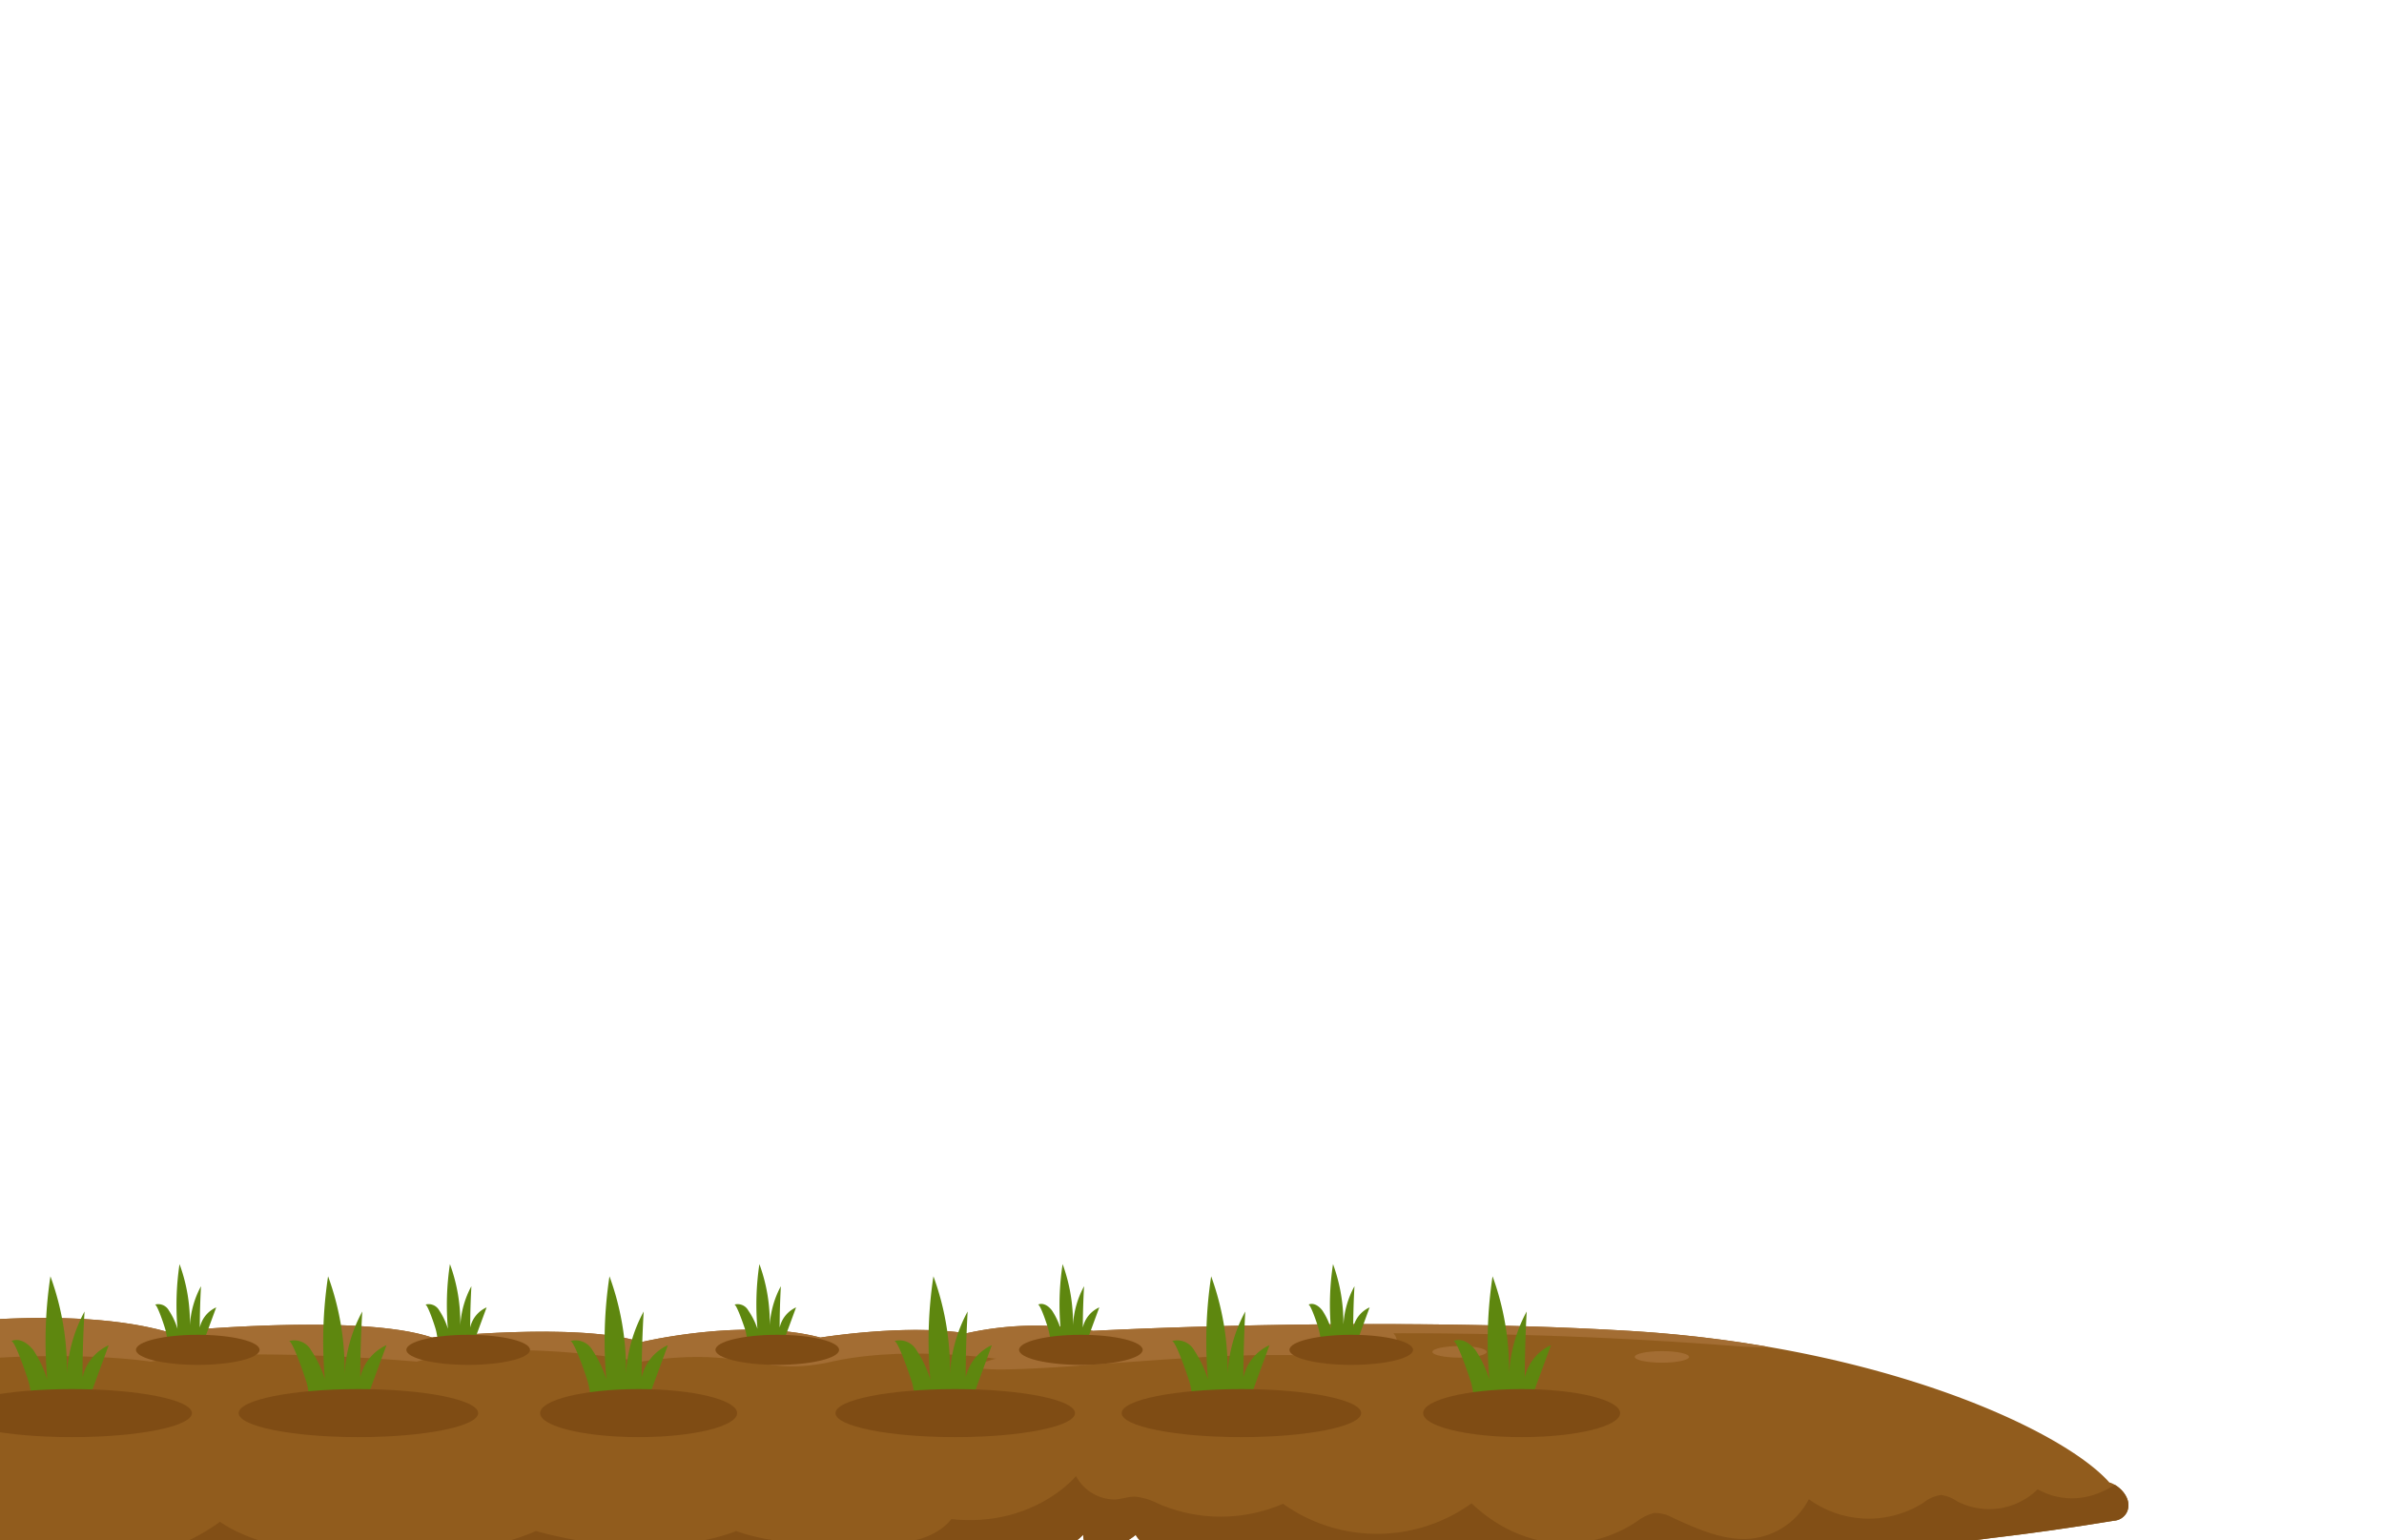<svg id="Layer_1" data-name="Layer 1" xmlns="http://www.w3.org/2000/svg" xmlns:xlink="http://www.w3.org/1999/xlink" viewBox="0 0 260 168"><defs><style>.cls-1{fill:none;}.cls-2{fill:#915c1d;}.cls-3{clip-path:url(#clip-path);}.cls-4{clip-path:url(#clip-path-2);}.cls-5{clip-path:url(#clip-path-3);}.cls-6{fill:#824f16;}.cls-7{fill:#a36d33;}.cls-8{fill:#5e870f;}.cls-9{fill:#7f4c14;}</style><clipPath id="clip-path"><rect class="cls-1" width="260" height="168"/></clipPath><clipPath id="clip-path-2"><rect class="cls-1" x="-83.75" y="-64.14" width="458.54" height="296.29"/></clipPath><clipPath id="clip-path-3"><path class="cls-2" d="M-14.23,145.42s20.22-3.68,32.51-.15c0,0,20.78-2.13,28.85.61,0,0,15.95-1.73,22.8.5,0,0,11.22-2.7,19.55-.5,0,0,9.23-1.51,15.89-.46a34.68,34.68,0,0,1,13.85-.27s30.32-1.66,58.44,0c27.41,1.63,47.32,10.79,52.4,16.55h.06c1.09.36,2.45,1.75,1.87,3.16a1.7,1.7,0,0,1-1.48,1q-6.7,1.11-13.42,1.9a90,90,0,0,1-16.31.8,3.9,3.9,0,0,0-2.33.32,11.35,11.35,0,0,0-1.7,1.58c-1.94,1.81-4.42,1.67-6.71,1.34a62.86,62.86,0,0,1-8.6-1.87,7.16,7.16,0,0,0-2.36-.42,9.65,9.65,0,0,0-2.74.89c-4.45,1.78-9.19,1-13.7-.39a11.47,11.47,0,0,0-2.78-.66,12,12,0,0,0-4,.79,35.43,35.43,0,0,1-13.31,1.36c-2.06-.19-4.38-.79-5.49-3.33q-3.51.36-7,.4c-1.53,0-4.34.75-5.68-.49a3,3,0,0,1-.52-.68,5.85,5.85,0,0,1-4.8,1.29,1.1,1.1,0,0,1-.84-.66,2.34,2.34,0,0,1-.09-.66s-5.76,7.56-37.85,5.3c0,0-15.76,5.32-23.74,0a42.42,42.42,0,0,1-31.93,0s-7.53,4.83-14.54,1.73c0,0-5.17,3.64-9.15,0,0,0-11,3.38-15.14.68,0,0-10.29,4.82-32.68,2.39,0,0-8.26,5.15-18.33-1.38,0,0-5.12,3.11-19,3.11V144.41s23.47-1.9,35.08.45S-31.62,142.34-14.23,145.42Z"/></clipPath></defs><g class="cls-3"><g class="cls-4"><path class="cls-2" d="M-14.23,145.42s20.22-3.68,32.51-.15c0,0,20.78-2.13,28.85.61,0,0,15.95-1.73,22.8.5,0,0,11.22-2.7,19.55-.5,0,0,9.23-1.51,15.89-.46a34.68,34.68,0,0,1,13.85-.27s30.32-1.66,58.44,0c27.41,1.63,47.32,10.79,52.4,16.55h.06c1.09.36,2.45,1.75,1.87,3.16a1.7,1.7,0,0,1-1.48,1q-6.7,1.11-13.42,1.9a90,90,0,0,1-16.31.8,3.9,3.9,0,0,0-2.33.32,11.35,11.35,0,0,0-1.7,1.58c-1.94,1.81-4.42,1.67-6.71,1.34a62.86,62.86,0,0,1-8.6-1.87,7.16,7.16,0,0,0-2.36-.42,9.65,9.65,0,0,0-2.74.89c-4.45,1.78-9.19,1-13.7-.39a11.47,11.47,0,0,0-2.78-.66,12,12,0,0,0-4,.79,35.43,35.43,0,0,1-13.31,1.36c-2.06-.19-4.38-.79-5.49-3.33q-3.51.36-7,.4c-1.53,0-4.34.75-5.68-.49a3,3,0,0,1-.52-.68,5.85,5.85,0,0,1-4.8,1.29,1.1,1.1,0,0,1-.84-.66,2.34,2.34,0,0,1-.09-.66s-5.76,7.56-37.85,5.3c0,0-15.76,5.32-23.74,0a42.42,42.42,0,0,1-31.93,0s-7.53,4.83-14.54,1.73c0,0-5.17,3.64-9.15,0,0,0-11,3.38-15.14.68,0,0-10.29,4.82-32.68,2.39,0,0-8.26,5.15-18.33-1.38,0,0-5.12,3.11-19,3.11V144.41s23.47-1.9,35.08.45S-31.62,142.34-14.23,145.42Z"/><g class="cls-5"><path class="cls-6" d="M-17.28,179.31l99.16,3.27,33-6.12a5.78,5.78,0,0,0,.77,2,3,3,0,0,0,2.12,1.06c38,6.58,76.45,6.12,114.74,5.65a2.12,2.12,0,0,0,1.68-.55,4.42,4.42,0,0,0,.8-2A44.5,44.5,0,0,0,233.59,159c-2.94,4.16-7.55,5.55-11.36,3.43a7.56,7.56,0,0,1-8.8,1.3,4.19,4.19,0,0,0-1.72-.68,3.81,3.81,0,0,0-1.9.82,11.13,11.13,0,0,1-12.54-.36,8,8,0,0,1-7.07,4.34c-2.65,0-5.22-1.15-7.74-2.3a3.87,3.87,0,0,0-2.1-.53,5.23,5.23,0,0,0-1.87.94c-5.73,3.76-12.73,3-18-2a17.65,17.65,0,0,1-20.56.05,17.16,17.16,0,0,1-13.59,0,7.15,7.15,0,0,0-2.56-.78c-.72,0-1.42.25-2.14.31a4.81,4.81,0,0,1-4.29-2.55s-4.62,5.64-13.6,4.69c0,0-2.38,3.57-9.27,2.3,0,0-7.83,1.28-14.2-1,0,0-8.35,3.71-21.84,0,0,0-5.76,2.8-15.65,2.79,0,0-12.61.52-18.8-3.8,0,0-5.63,4.35-11.58,3.8,0,0-7.69,4.51-11.49-1.8,0,0-6.32,5.59-17.29,0,0,0-2.14,4.95-25,3.27,0,0-8.38,4.76-23.36-.12,0,0-13.16,4.47-21.17,1.65l.13,9.47,66.2.57Z"/><path class="cls-7" d="M-15.48,138.29,94,134l20.31,3.47a2.18,2.18,0,0,1,1.45-1.3,20.2,20.2,0,0,1,7.69-.94c12.11.68,24.22-.89,36.34-.85,10.6,0,21.33,1.34,31.37,6.33a36.94,36.94,0,0,1,4.93,2.9,1.83,1.83,0,0,1,.91,1.8,1.23,1.23,0,0,1-.9.87c-2.44.87-5,.67-7.5.48q-18.3-1.38-36.64-1.35h0c.69.68.46,2.22-.35,2.44a8.74,8.74,0,0,1-2.7.17c-3.4-.17-6.8-.24-10.2-.23-6.15,0-12.26.55-18.4.95,0,0-19.95,1.71-11.71-.55,0,0-10-1.45-17.89.32s-9.17-1.77-20.82,0c0,0-14.72-2.82-24.44,0,0,0-19.43-1.77-29,0,0,0-13.13-2.11-32.55,1.52,0,0-10.38-3.36-29-1.15,0,0-2.06.89-8.9-1.49s-23.49-1.12-31.49.45l1.62-9.47Z"/><ellipse class="cls-7" cx="181.25" cy="147.99" rx="2.96" ry="0.63"/><ellipse class="cls-7" cx="159.18" cy="147.44" rx="2.96" ry="0.63"/></g><path class="cls-8" d="M1.22,146.27c.84-.38,1.77.15,2.43,1a12.73,12.73,0,0,1,1.5,3.17,47.32,47.32,0,0,1,.35-11.24,29.78,29.78,0,0,1,1.8,10.66,16.12,16.12,0,0,1,1.92-6.82Q9,146.64,9,150.23a5.08,5.08,0,0,1,2.85-3.51l-1.79,4.9c-.36,1-.82,2-1.56,2.22s-1.44-.7-2.2-.75a5.54,5.54,0,0,0-1.54.46c-1.39.35-1.23-1.43-1.62-2.77C3,150.27,1.6,146.09,1.22,146.27Z"/><ellipse class="cls-9" cx="7.87" cy="154.12" rx="13.06" ry="2.62"/><path class="cls-8" d="M31.5,146.27a2.11,2.11,0,0,1,2.43,1,12.06,12.06,0,0,1,1.5,3.17,47.32,47.32,0,0,1,.35-11.24,29.56,29.56,0,0,1,1.8,10.66,16.13,16.13,0,0,1,1.93-6.82q-.21,3.58-.22,7.18a5.09,5.09,0,0,1,2.86-3.51l-1.8,4.9c-.36,1-.81,2-1.56,2.22s-1.44-.7-2.2-.75a5.48,5.48,0,0,0-1.53.46c-1.4.35-1.24-1.43-1.63-2.77C33.28,150.27,31.88,146.09,31.5,146.27Z"/><ellipse class="cls-9" cx="39.09" cy="154.12" rx="13.06" ry="2.62"/><path class="cls-8" d="M62.19,146.27a2.11,2.11,0,0,1,2.43,1,12.4,12.4,0,0,1,1.51,3.17,46.8,46.8,0,0,1,.34-11.24,29.56,29.56,0,0,1,1.8,10.66,16.13,16.13,0,0,1,1.93-6.82q-.21,3.58-.22,7.18a5.09,5.09,0,0,1,2.86-3.51l-1.8,4.9c-.35,1-.81,2-1.55,2.22s-1.45-.7-2.21-.75a5.48,5.48,0,0,0-1.53.46c-1.4.35-1.24-1.43-1.63-2.77C64,150.27,62.57,146.09,62.19,146.27Z"/><ellipse class="cls-9" cx="69.65" cy="154.12" rx="10.74" ry="2.62"/><path class="cls-8" d="M16.89,142.29a1.32,1.32,0,0,1,1.53.64,7.63,7.63,0,0,1,.94,2,30.2,30.2,0,0,1,.22-7.06,18.48,18.48,0,0,1,1.13,6.69,10.21,10.21,0,0,1,1.21-4.28c-.08,1.5-.13,3-.13,4.51a3.15,3.15,0,0,1,1.79-2.2l-1.13,3.07c-.22.61-.51,1.29-1,1.4s-.9-.44-1.38-.47a3.39,3.39,0,0,0-1,.28c-.88.22-.78-.89-1-1.73C18,144.81,17.13,142.18,16.89,142.29Z"/><ellipse class="cls-9" cx="21.57" cy="147.22" rx="6.74" ry="1.64"/><path class="cls-8" d="M46.38,142.29a1.32,1.32,0,0,1,1.53.64,7.63,7.63,0,0,1,.94,2,29.67,29.67,0,0,1,.22-7.06,18.48,18.48,0,0,1,1.13,6.69,10.21,10.21,0,0,1,1.21-4.28c-.08,1.5-.13,3-.13,4.51a3.13,3.13,0,0,1,1.79-2.2l-1.13,3.07c-.22.61-.51,1.29-1,1.4s-.9-.44-1.38-.47a3.39,3.39,0,0,0-1,.28c-.88.22-.78-.89-1-1.73C47.5,144.81,46.62,142.18,46.38,142.29Z"/><ellipse class="cls-9" cx="51.06" cy="147.22" rx="6.74" ry="1.64"/><path class="cls-8" d="M97.52,146.27a2.13,2.13,0,0,1,2.44,1,12.73,12.73,0,0,1,1.5,3.17,46.8,46.8,0,0,1,.34-11.24,29.56,29.56,0,0,1,1.8,10.66,16.13,16.13,0,0,1,1.93-6.82c-.13,2.39-.21,4.78-.21,7.18a5.08,5.08,0,0,1,2.85-3.51l-1.79,4.9c-.36,1-.82,2-1.56,2.22s-1.45-.7-2.21-.75c-.52,0-1,.33-1.53.46-1.39.35-1.23-1.43-1.62-2.77C99.31,150.27,97.91,146.09,97.52,146.27Z"/><ellipse class="cls-9" cx="104.18" cy="154.12" rx="13.06" ry="2.62"/><path class="cls-8" d="M127.8,146.27a2.13,2.13,0,0,1,2.44,1,12.73,12.73,0,0,1,1.5,3.17,47.32,47.32,0,0,1,.35-11.24,29.77,29.77,0,0,1,1.79,10.66,16.13,16.13,0,0,1,1.93-6.82q-.19,3.58-.21,7.18a5.08,5.08,0,0,1,2.85-3.51l-1.79,4.9c-.36,1-.82,2-1.56,2.22s-1.45-.7-2.21-.75c-.52,0-1,.33-1.53.46-1.39.35-1.23-1.43-1.62-2.77C129.59,150.27,128.19,146.09,127.8,146.27Z"/><ellipse class="cls-9" cx="135.39" cy="154.12" rx="13.06" ry="2.62"/><path class="cls-8" d="M158.5,146.27c.84-.38,1.77.15,2.43,1a12.73,12.73,0,0,1,1.5,3.17,47.32,47.32,0,0,1,.35-11.24,29.78,29.78,0,0,1,1.8,10.66,16.12,16.12,0,0,1,1.92-6.82q-.19,3.58-.21,7.18a5.09,5.09,0,0,1,2.86-3.51l-1.8,4.9c-.36,1-.81,2-1.56,2.22s-1.44-.7-2.2-.75a5.54,5.54,0,0,0-1.54.46c-1.39.35-1.23-1.43-1.62-2.77C160.28,150.27,158.88,146.09,158.5,146.27Z"/><ellipse class="cls-9" cx="165.95" cy="154.12" rx="10.74" ry="2.62"/><path class="cls-8" d="M113.2,142.29c.53-.24,1.11.09,1.53.64a7.63,7.63,0,0,1,.94,2,29.15,29.15,0,0,1,.22-7.06,18.7,18.7,0,0,1,1.13,6.69,10.06,10.06,0,0,1,1.21-4.28c-.09,1.5-.13,3-.14,4.51a3.16,3.16,0,0,1,1.8-2.2l-1.13,3.07c-.23.61-.51,1.29-1,1.4s-.91-.44-1.39-.47a3.59,3.59,0,0,0-1,.28c-.87.22-.77-.89-1-1.73C114.32,144.81,113.44,142.18,113.2,142.29Z"/><ellipse class="cls-9" cx="117.88" cy="147.22" rx="6.74" ry="1.64"/><path class="cls-8" d="M80.08,142.29a1.32,1.32,0,0,1,1.53.64,8,8,0,0,1,1,2,29.67,29.67,0,0,1,.21-7.06,18.48,18.48,0,0,1,1.13,6.69,10.21,10.21,0,0,1,1.21-4.28c-.08,1.5-.13,3-.13,4.51a3.18,3.18,0,0,1,1.79-2.2l-1.13,3.07c-.22.61-.51,1.29-1,1.4s-.9-.44-1.38-.47a3.39,3.39,0,0,0-1,.28c-.88.22-.78-.89-1-1.73C81.21,144.81,80.32,142.18,80.08,142.29Z"/><ellipse class="cls-9" cx="84.77" cy="147.22" rx="6.74" ry="1.64"/><path class="cls-8" d="M142.69,142.29c.53-.24,1.11.09,1.53.64a7.63,7.63,0,0,1,.94,2,29.15,29.15,0,0,1,.22-7.06,18.7,18.7,0,0,1,1.13,6.69,9.92,9.92,0,0,1,1.21-4.28c-.09,1.5-.13,3-.14,4.51a3.18,3.18,0,0,1,1.79-2.2l-1.12,3.07c-.23.61-.51,1.29-1,1.4s-.91-.44-1.39-.47a3.59,3.59,0,0,0-1,.28c-.87.22-.77-.89-1-1.73C143.81,144.81,142.93,142.18,142.69,142.29Z"/><ellipse class="cls-9" cx="147.37" cy="147.22" rx="6.74" ry="1.64"/></g></g></svg>